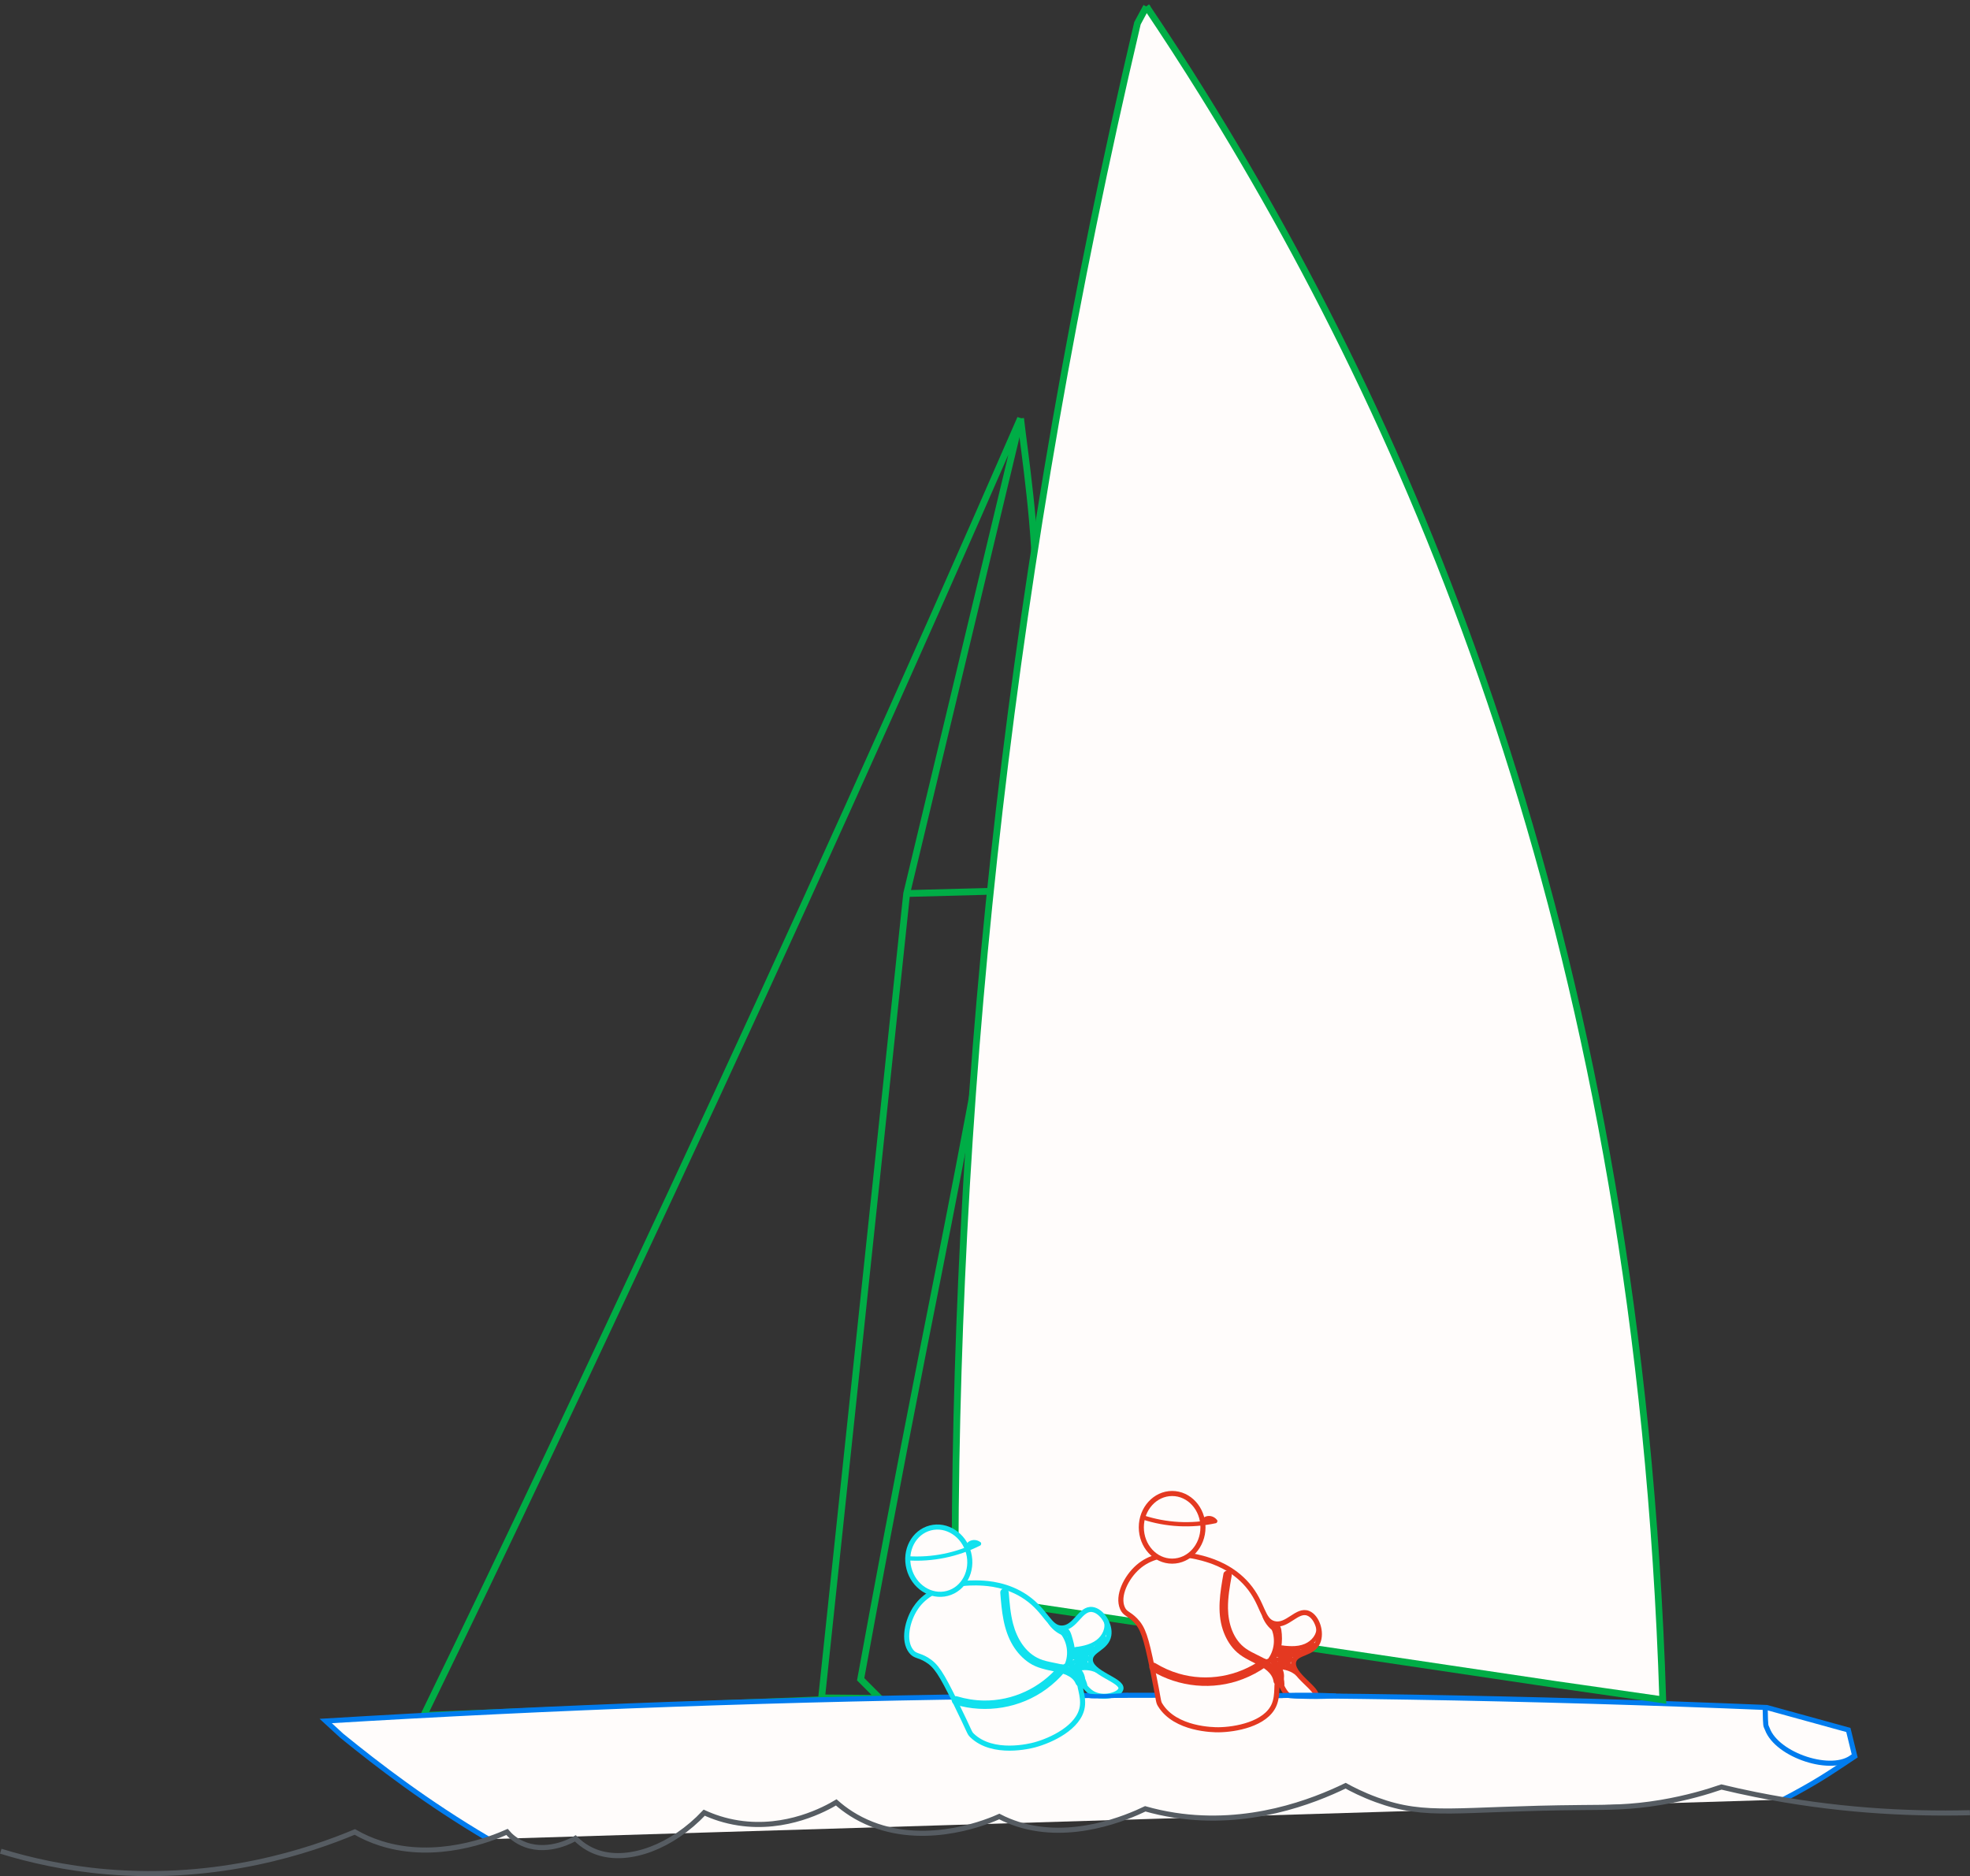 <?xml version="1.0" encoding="UTF-8"?><svg id="Layer_2" xmlns="http://www.w3.org/2000/svg" viewBox="0 0 1162.46 1107.2"><rect x="0" y="0" width="1162.46" height="1107.2" fill="#333333" stroke="none"/><defs><style>.cls-1,.cls-2,.cls-3,.cls-4,.cls-5,.cls-6,.cls-7{stroke-miterlimit:10;}.cls-1,.cls-2,.cls-4{fill:none;}.cls-1,.cls-2,.cls-5,.cls-6,.cls-7{stroke-width:3px;}.cls-1,.cls-6{stroke:#017cee;}.cls-2{stroke:#565c62;}.cls-8{fill:#017cee;}.cls-9,.cls-3,.cls-5,.cls-6,.cls-7{fill:#fffcfb;}.cls-10{fill:#e43921;}.cls-11{fill:#11e1ee;}.cls-3,.cls-4{stroke:#00ad46;stroke-width:4px;}.cls-5{stroke:#11e1ee;}.cls-7{stroke:#e43921;}</style></defs><g id="Capa_1"><path class="cls-4" d="m250.04,1012.37l234.65-9.26,50.32-475.79,67.2-280.42c-66.79,153.32-135.51,305.74-206.15,457.26-46.98,100.78-97.34,208.23-146.02,308.21"/><path class="cls-4" d="m484.69,1002.01l34.45.29-11.28-11.28c8.6-47.18,20.86-113.03,36.38-191.75,12.83-65.1,28.85-143.87,47.37-250.86,12.06-69.68,16.94-121.53,19.33-198.95,1.04-33.77-6.52-83.25-8.72-102.57"/><path class="cls-6" d="m288.25,1085.37c-36.29-21.38-64.86-43.36-86.58-61l-9.47-8.72c133.23-8.06,272.84-13.3,418.36-14.78,150.38-1.53,294.57,1.08,432,6.82l48.13,13.26,3.79,15.54c-1.59,1.07-3.95,2.66-6.82,4.55-7.75,5.09-16.09,10.93-35.41,21.01"/><path class="cls-3" d="m676.49,3.86c11.33,16.83,22.45,34,33.35,51.54,129.76,208.79,257.44,508.03,271.33,947.75l-62.65-8.97c-118.32-17.6-236.63-35.2-354.95-52.8-.03-8.33-.03-16.66,0-25.01.91-283.83,32.9-585.36,107.62-902.65l5.31-9.85Z"/><line class="cls-4" x1="535.01" y1="527.32" x2="584.38" y2="526"/><path class="cls-7" d="m671.45,924.84c-6.84,6.02-12.36,16.95-9.09,24.25,1.54,3.44,3.66,3.04,7.58,7.07,4.54,4.68,6.23,9.9,10.11,28.8,4.01,19.58,3.25,19.11,4.55,21.22,8.95,14.56,31.62,14.67,34.36,14.65,9.94-.08,27.97-3.3,32.84-14.65,2.68-6.26.9-13.89,2.53-14.15,1.41-.22,1.93,5.62,6.57,9.09,5.31,3.97,14.27,3.52,15.66.51,2.18-4.72-15.32-13.43-13.14-21.22,1.54-5.47,11-4.08,14.15-11.12,2.64-5.91-.39-15.06-5.56-17.18-6.66-2.73-12.33,8.07-20.21,6.06-7.18-1.83-6.27-11.76-15.66-22.74-8.78-10.26-20.11-13.89-24.25-15.16-3.83-1.17-26.14-8.01-40.42,4.55Z"/><path class="cls-10" d="m679.39,985.94c16.13,9.84,36.41,11.81,54.05,4.96,4.86-1.89,9.46-4.32,13.7-7.36,1.1-.78,1.62-2.18.9-3.42-.63-1.08-2.32-1.69-3.42-.9-14.19,10.16-32.37,13.38-49.14,8.44-4.78-1.41-9.31-3.45-13.57-6.04-2.75-1.68-5.27,2.64-2.52,4.32h0Z"/><path class="cls-10" d="m721.94,928.72c-1.93,10.86-3.92,22.32-.37,33.07,1.48,4.49,3.82,8.71,7.12,12.12,3.64,3.76,8.31,5.85,12.9,8.18,4.32,2.19,9.19,5.14,9.93,10.37.19,1.34,1.89,2.07,3.08,1.75,1.44-.4,1.93-1.73,1.75-3.08-.66-4.73-4.24-8.42-8.04-10.97-4.17-2.8-9.04-4.35-13.15-7.24-7.51-5.28-10.41-14.88-10.55-23.66-.1-6.47,1.03-12.86,2.16-19.2.24-1.33-.36-2.69-1.75-3.08-1.21-.33-2.84.41-3.08,1.75h0Z"/><ellipse class="cls-7" cx="691.66" cy="901.35" rx="18.19" ry="19.96"/><path class="cls-10" d="m674.01,896.66c13.98,4.61,29.05,5.37,43.43,2.26.73-.16,1.22-1.2.75-1.84-1.83-2.44-5.26-3.24-7.88-1.51-1.33.89-.08,3.05,1.26,2.16s3.41-.78,4.46.61l.75-1.84c-13.95,3.02-28.55,2.21-42.1-2.26-1.53-.5-2.19,1.91-.66,2.41h0Z"/><path class="cls-10" d="m743.5,981.37c2.72,1.07,5.72.27,7.99-1.43,2.53-1.9,3.97-4.72,4.53-7.8.59-3.29.58-6.98.06-10.29-.23-1.47-.87-2.91-2.24-3.64s-2.88-.58-3.93.48c-.4.41-.46,1.02-.2,1.51,3.28,6.16,2.46,14.2-2.06,19.54-1.03,1.22.73,3,1.77,1.77,5.27-6.23,6.29-15.35,2.45-22.57l-.2,1.51c.77-.79,1.64.59,1.81,1.21.34,1.18.29,2.51.34,3.73.11,2.5.12,5.05-.55,7.48-1.06,3.82-4.87,7.75-9.13,6.08-1.5-.59-2.15,1.83-.66,2.41h0Z"/><path class="cls-10" d="m750.71,959.32c.85,1.41,1.7,2.83,2.55,4.24l1.71-1.71c-3.53-1.78-6.33-4.86-7.67-8.5-.23-.63-.85-1.06-1.54-.87-.61.17-1.11.9-.87,1.54,1.58,4.29,4.72,7.93,8.81,9.99,1.07.54,2.39-.58,1.71-1.71-.85-1.41-1.7-2.83-2.55-4.24s-2.99-.12-2.16,1.26h0Z"/><path class="cls-10" d="m749.05,981.1c4.47,1.07,7.19,6.24,5.73,10.49-.22.64.25,1.37.87,1.54.69.19,1.32-.23,1.54-.87,1.9-5.55-1.79-12.2-7.48-13.56-1.56-.38-2.23,2.03-.66,2.41h0Z"/><path class="cls-10" d="m756.47,990.03c-.35-3.63-1.85-7.01-4.37-9.67l-1.77,1.77c3.17,3.15,5.01,7.46,5.09,11.93.03,1.61,2.53,1.61,2.5,0-.09-5.12-2.19-10.09-5.82-13.7-1.14-1.14-2.88.6-1.77,1.77,2.04,2.14,3.35,4.95,3.64,7.9.06.67.53,1.25,1.25,1.25.63,0,1.31-.57,1.25-1.25h0Z"/><path class="cls-10" d="m754.27,973.3c5.84.72,12.23,1.43,17.68-1.36,4.32-2.22,7.86-6.79,7.3-11.84-.17-1.58-2.68-1.6-2.5,0,.49,4.47-2.79,8.26-6.7,9.98-4.9,2.16-10.65,1.35-15.78.71-1.59-.2-1.58,2.31,0,2.5h0Z"/><path class="cls-10" d="m751.6,981.04c8.02-1.33,15.73-4.2,22.68-8.41,1.37-.83.12-3-1.26-2.16-6.78,4.11-14.26,6.86-22.08,8.16-1.58.26-.91,2.67.66,2.41h0Z"/><path class="cls-10" d="m756.71,978.71c1.63-.53,3.26-1.06,4.89-1.59.64-.21,1.06-.87.87-1.54-.2-.71-.87-.98-1.54-.87-2.19.34-4.38.68-6.58,1.02l.96.13c.16.11-.12-.18,0,.02-.02-.04-.15-.33-.08-.12-.01-.03-.07-.33-.05-.18.02.12,0-.21,0-.26,0-.12-.03.11.02-.1.03-.12.07-.25.12-.37-.05.11.23-.38.24-.38.28-.36.55-.51,1.01-.61.65-.14,1.33-.05,1.97.1,2.7.61,5.8,2.19,8.36.28.54-.4.82-1.08.45-1.71-.31-.53-1.17-.85-1.71-.45-1.2.89-2.71.56-4.04.17-1.85-.55-3.74-1.25-5.7-.8-1.47.34-2.61,1.5-3.05,2.92-.2.65-.24,1.41-.03,2.06.24.74.86,1.63,1.69,1.74.58.08,1.28-.14,1.86-.23s1.13-.18,1.7-.26c1.17-.18,2.34-.36,3.52-.55l-.66-2.41c-1.63.53-3.26,1.06-4.89,1.59-1.52.5-.87,2.91.66,2.41h0Z"/><path class="cls-10" d="m774.52,971.56c1.61,0,1.61-2.5,0-2.5s-1.61,2.5,0,2.5h0Z"/><path class="cls-10" d="m755.83,975.18c2.53-.16,5.05-.32,7.58-.47.65-.04,1.28-.55,1.25-1.25-.03-.64-.55-1.29-1.25-1.25-2.53.16-5.05.32-7.58.47-.65.04-1.28.55-1.25,1.25.03.64.55,1.29,1.25,1.25h0Z"/><path class="cls-10" d="m755.32,976.63c2.86-.34,5.73-.68,8.59-1.01.67-.08,1.25-.52,1.25-1.25,0-.61-.58-1.33-1.25-1.25-2.86.34-5.73.68-8.59,1.01-.67.08-1.25.52-1.25,1.25,0,.61.58,1.33,1.25,1.25h0Z"/><path class="cls-10" d="m754.14,983.16c2.88-.58,6.11.22,8.4,2.17.51.44,1.26.5,1.77,0,.45-.45.52-1.33,0-1.77-3-2.55-6.97-3.58-10.83-2.81-.66.13-1.04.92-.87,1.54.19.69.87,1.01,1.54.87h0Z"/><path class="cls-10" d="m757.85,981.16l3.27-.03-.33-2.46c-2,.35-3.99.71-5.99,1.06-.61.11-.97.81-.9,1.37.08.63.6,1.05,1.23,1.08,2.61.12,5.28-.67,7.38-2.24.52-.39.84-1.1.45-1.71-.33-.52-1.15-.87-1.71-.45-.46.34-.94.65-1.45.91-.14.07-.27.14-.41.2-.07.03-.14.06-.21.09.12-.05.12-.05-.02,0-.27.1-.53.2-.81.28s-.55.16-.83.22c-.15.03-.3.06-.45.09-.08.01-.15.03-.23.04.12-.02.14-.02.05,0-.59.07-1.18.09-1.77.06l.33,2.46c2-.35,3.99-.71,5.99-1.06.61-.11.97-.81.9-1.37-.08-.6-.6-1.09-1.23-1.08l-3.27.03c-.65,0-1.28.57-1.25,1.25s.55,1.26,1.25,1.25h0Z"/><path class="cls-10" d="m760.38,982.68c1.61,0,1.61-2.5,0-2.5s-1.61,2.5,0,2.5h0Z"/><path class="cls-10" d="m754.31,985.16c3.9-.16,7.78,1.17,10.7,3.77,1.2,1.07,2.97-.7,1.77-1.77-3.41-3.03-7.91-4.69-12.47-4.5-1.6.07-1.61,2.57,0,2.5h0Z"/><path class="cls-5" d="m540.39,948.81c-5.1,7.55-7.68,19.52-2.69,25.76,2.35,2.94,4.31,2.02,9.12,4.93,5.57,3.38,8.53,8.01,17.04,25.32,8.82,17.93,7.96,17.67,9.75,19.39,12.33,11.83,34.3,6.23,36.94,5.52,9.6-2.58,26.24-10.25,28.09-22.46,1.02-6.73-2.63-13.67-1.12-14.33,1.31-.57,3.28,4.96,8.65,7.14,6.14,2.5,14.7-.2,15.28-3.46.92-5.12-18.22-9.14-18.06-17.22.11-5.68,9.62-6.72,10.89-14.32,1.06-6.39-4.17-14.48-9.71-15.22-7.14-.96-9.89,10.92-18.03,10.96-7.41.04-9.04-9.8-20.89-18.05-11.09-7.72-22.97-8.37-27.29-8.55-4-.17-27.32-1.16-37.97,14.59Z"/><path class="cls-11" d="m563.49,1005.94c18.31,5.52,38.69,2.15,54.09-9.23,4.01-2.96,7.66-6.34,10.86-10.18.86-1.04,1.02-2.52,0-3.54-.89-.89-2.67-1.04-3.54,0-10.94,13.13-27.27,20.82-44.4,20.58-5.33-.08-10.58-.92-15.69-2.46-3.09-.93-4.41,3.89-1.33,4.82h0Z"/><path class="cls-11" d="m590.23,939.87c.84,10.73,1.79,22,7.57,31.4,2.47,4.02,5.72,7.57,9.68,10.17,4.47,2.92,9.57,3.89,14.7,4.98,4.38.93,10.57,2.4,12.51,7.06.52,1.25,1.66,2.14,3.08,1.75,1.18-.32,2.27-1.82,1.75-3.08-1.95-4.68-6.01-7.47-10.67-9.13-4.96-1.77-10.39-1.93-15.27-3.97-8.51-3.55-13.51-12.14-15.76-20.69-1.59-6.04-2.08-12.27-2.57-18.48-.11-1.35-1.07-2.5-2.5-2.5-1.27,0-2.61,1.15-2.5,2.5h0Z"/><ellipse class="cls-5" cx="554.02" cy="920.98" rx="18.19" ry="19.96" transform="translate(-214.32 169.45) rotate(-14.6)"/><path class="cls-11" d="m535.78,920.89c14.68.93,29.46-2.14,42.59-8.77.66-.33.87-1.48.25-1.96-2.4-1.89-5.9-1.81-8,.53-1.07,1.19.69,2.97,1.77,1.77s3.1-1.61,4.47-.53l.25-1.96c-12.74,6.44-27.08,9.34-41.32,8.43-1.61-.1-1.6,2.4,0,2.5h0Z"/><path class="cls-11" d="m624.39,985.35c2.93.35,5.64-1.22,7.41-3.47,2.01-2.56,2.64-5.75,2.34-8.95-.17-1.85-.59-3.66-1.11-5.44-.47-1.6-.9-3.35-1.69-4.83-.69-1.28-1.83-2.26-3.3-2.41-1.29-.13-2.52.39-3.16,1.54-.28.5-.19,1.1.2,1.51,4.72,5.14,5.95,13.12,2.93,19.43-.69,1.44,1.46,2.71,2.16,1.26,3.53-7.36,2.21-16.44-3.32-22.46l.2,1.51c.4-.71,1.39-.18,1.78.28.73.87.99,2.16,1.32,3.21.82,2.6,1.6,5.27,1.59,8.02-.03,4.01-2.72,8.83-7.32,8.28-1.59-.19-1.58,2.31,0,2.5h0Z"/><path class="cls-11" d="m625.78,962.2c1.18,1.15,2.36,2.31,3.54,3.46l1.22-2.09c-3.83-.83-7.31-3.06-9.56-6.29-.38-.55-1.1-.81-1.71-.45-.55.32-.84,1.15-.45,1.71,2.61,3.75,6.57,6.48,11.05,7.44,1.18.25,2.15-1.18,1.22-2.09-1.18-1.15-2.36-2.31-3.54-3.46s-2.92.64-1.77,1.77h0Z"/><path class="cls-11" d="m629.68,983.68c2.25-.05,4.35.96,5.93,2.63s2.42,3.8,2.24,6.09c-.05.67.61,1.25,1.25,1.25.72,0,1.2-.57,1.25-1.25.45-5.85-4.83-11.34-10.67-11.22-1.61.03-1.61,2.53,0,2.5h0Z"/><path class="cls-11" d="m639.1,990.44c-1.25-3.42-3.57-6.32-6.66-8.24l-1.26,2.16c3.87,2.25,6.74,5.97,7.93,10.28.43,1.55,2.84.89,2.41-.66-1.37-4.92-4.67-9.21-9.08-11.77-1.4-.81-2.63,1.31-1.26,2.16,2.52,1.56,4.5,3.95,5.51,6.74.23.63.85,1.06,1.54.87.61-.17,1.11-.9.87-1.54h0Z"/><path class="cls-11" d="m632.43,974.86c5.77-.77,11.95-1.61,16.62-5.42,3.9-3.19,6.44-8.77,4.53-13.71-.57-1.49-2.99-.84-2.41.66,1.63,4.23-.69,8.84-4.11,11.44-4.13,3.15-9.64,3.86-14.63,4.52-.67.09-1.24.51-1.25,1.25,0,.61.58,1.34,1.25,1.25h0Z"/><path class="cls-11" d="m632.13,982.98c7.42-3.3,14.16-8.03,19.82-13.86,1.12-1.15-.64-2.92-1.77-1.77-5.52,5.69-12.07,10.24-19.31,13.47-1.47.65-.2,2.81,1.26,2.16h0Z"/><path class="cls-11" d="m636.48,979.44c1.44-.92,2.89-1.85,4.33-2.77.57-.36.8-1.11.45-1.71-.37-.64-1.09-.72-1.71-.45-2.04.88-4.07,1.77-6.11,2.65l.96-.13c.35.13-.34-.18,0,0-.06-.04-.23-.28-.07-.05-.02-.04-.18-.35-.12-.21s-.05-.21-.06-.25c.07.27,0-.02,0-.1,0-.06.04-.51,0-.22.03-.22.09-.45.18-.66-.09.24.1-.17.13-.22.02-.03.23-.29.07-.12.09-.1.18-.19.28-.28.07-.06.06-.05-.03.03.09-.06.19-.12.29-.17.56-.31,1.22-.4,1.85-.43,2.8-.13,6.28.71,8.31-1.84.42-.53.52-1.25,0-1.77-.44-.44-1.34-.53-1.77,0-.46.58-.89.82-1.58,1s-1.33.2-2.11.19c-1.87-.04-3.75-.28-5.51.49-1.49.64-2.4,1.96-2.57,3.56-.15,1.41.65,3.26,2.23,3.46.63.08,1.34-.38,1.91-.63s1.11-.48,1.67-.72c1.11-.48,2.22-.96,3.33-1.44l-1.26-2.16c-1.44.92-2.89,1.85-4.33,2.77-.57.36-.8,1.11-.45,1.71.33.57,1.14.81,1.71.45h0Z"/><path class="cls-11" d="m651.6,968.07c1.61,0,1.61-2.5,0-2.5s-1.61,2.5,0,2.5h0Z"/><path class="cls-11" d="m634.76,976.24c2.41-.79,4.81-1.58,7.22-2.37.62-.2,1.09-.87.87-1.54-.2-.62-.87-1.09-1.54-.87l-7.22,2.37c-.62.2-1.09.87-.87,1.54.2.62.87,1.09,1.54.87h0Z"/><path class="cls-11" d="m634.63,977.77c2.69-1.05,5.37-2.1,8.06-3.15.61-.24,1.1-.85.87-1.54-.19-.59-.89-1.13-1.54-.87-2.69,1.05-5.37,2.1-8.06,3.15-.61.24-1.1.85-.87,1.54.19.59.89,1.13,1.54.87h0Z"/><path class="cls-11" d="m635.12,984.39c2.69-1.31,5.98-1.31,8.67-.02.61.29,1.35.17,1.71-.45.32-.55.16-1.42-.45-1.71-3.55-1.71-7.65-1.7-11.19.02-.61.3-.77,1.16-.45,1.71.36.62,1.1.74,1.71.45h0Z"/><path class="cls-11" d="m638.22,981.52l3.16-.85-.96-2.28c-1.84.85-3.68,1.69-5.53,2.54-.56.26-.73,1.04-.51,1.56.25.59.86.85,1.47.72,2.55-.53,4.93-1.99,6.56-4.02.21-.27.37-.53.37-.88,0-.31-.14-.67-.37-.88-.45-.42-1.33-.55-1.77,0-.36.46-.76.88-1.2,1.27-.11.09-.21.19-.32.28-.03.02-.24.19-.1.08.13-.1-.04.03-.06.05-.24.18-.49.35-.74.5-.24.15-.49.29-.74.42-.13.06-.25.13-.38.19-.05.03-.16.09-.22.1.07,0,.19-.08.04-.02-.56.22-1.13.39-1.72.52l.96,2.28c1.84-.85,3.68-1.69,5.53-2.54.56-.26.73-1.04.51-1.56-.24-.57-.87-.89-1.47-.72l-3.16.85c-.63.17-1.08.9-.87,1.54s.86,1.06,1.54.87h0Z"/><path class="cls-11" d="m640.71,982.4c1.61,0,1.61-2.5,0-2.5s-1.61,2.5,0,2.5h0Z"/><path class="cls-11" d="m635.8,986.28c3.73-1.14,7.81-.82,11.29.95,1.43.73,2.7-1.43,1.26-2.16-4.07-2.07-8.84-2.54-13.22-1.2-1.53.47-.88,2.88.66,2.41h0Z"/><path class="cls-8" d="m641.01,1001.42c1.72,1.09,4.44.88,6.37.9,6,.06,12.01-.35,17.99-.73,1.6-.1,1.61-2.6,0-2.5-5.85.37-11.72.76-17.59.73-1.36,0-2.74-.03-4.09-.19-.31-.04.19.03-.08-.01-.12-.02-.25-.04-.37-.06-.16-.03-.31-.07-.47-.1-.15-.03-.29-.09-.43-.14.42.16.05.02-.06-.05-1.36-.86-2.62,1.3-1.26,2.16h0Z"/><path class="cls-9" d="m756.67,1002.26c4.33-.55,9.85.1,15.07.02,6.73-.11,2.61-.54,7.94.11l-6.47,11.18-16.55-11.31Z"/><path class="cls-8" d="m756.33,1001.71c11.37,1.1,22.82,1.24,34.21.39,1.59-.12,1.61-2.62,0-2.5-11.4.84-22.84.71-34.21-.39-1.6-.16-1.59,2.35,0,2.5h0Z"/><path class="cls-8" d="m757.33,1001.9c8.37.55,16.75.74,25.14.58,1.61-.03,1.61-2.53,0-2.5-8.38.16-16.77-.04-25.14-.58-1.61-.1-1.6,2.4,0,2.5h0Z"/><path class="cls-8" d="m757.07,1001.63c10.27-.31,20.56-.22,30.82.25,1.61.07,1.6-2.43,0-2.5-10.27-.48-20.55-.56-30.82-.25-1.61.05-1.61,2.55,0,2.5h0Z"/><path class="cls-1" d="m1041.6,1007.7c.24,12.76.3,10.03,1.25,12.63,5.74,15.67,38.65,26.53,50.66,16.17"/><path class="cls-2" d="m.44,1092.49c16.87,5.21,37.86,10.04,62.31,12.13,66.96,5.71,120.28-12.48,146.62-23.49,4.5,2.59,9.68,4.97,15.58,6.82,32.7,10.27,64.88-2.7,74.23-6.82,1.81,2.14,5.3,5.53,11,7.58,14.26,5.12,28.43-3.25,29.32-3.79,4.95,4.97,9.99,7.31,13.75,8.5,18.23,5.79,43.38-3.58,62.31-23.66,5.26,2.42,12.02,4.81,20.16,6.06,28.46,4.39,51.57-8.45,57.73-12.13,5.03,4.47,11.93,9.3,21.08,12.88,34.03,13.32,69.7-2.1,75.14-4.55,3.77,1.95,7.47,3.43,11,4.55,31.85,10.12,64.58-4.04,75.14-9.09,5.42,1.54,11.23,2.84,17.41,3.79,43.74,6.71,81.56-8.09,100.8-17.43,3.5,1.93,9.86,5.24,18.33,8.34,29.74,10.89,46.78,5.15,120.96,4.55,15.82-.13,28.57.02,46.74-3.03,15.38-2.59,27.63-6.29,35.74-9.09,6.55,1.58,13.27,3.07,20.16,4.45,45.6,9.16,88.43,11.67,126.46,10.71"/></g></svg>
